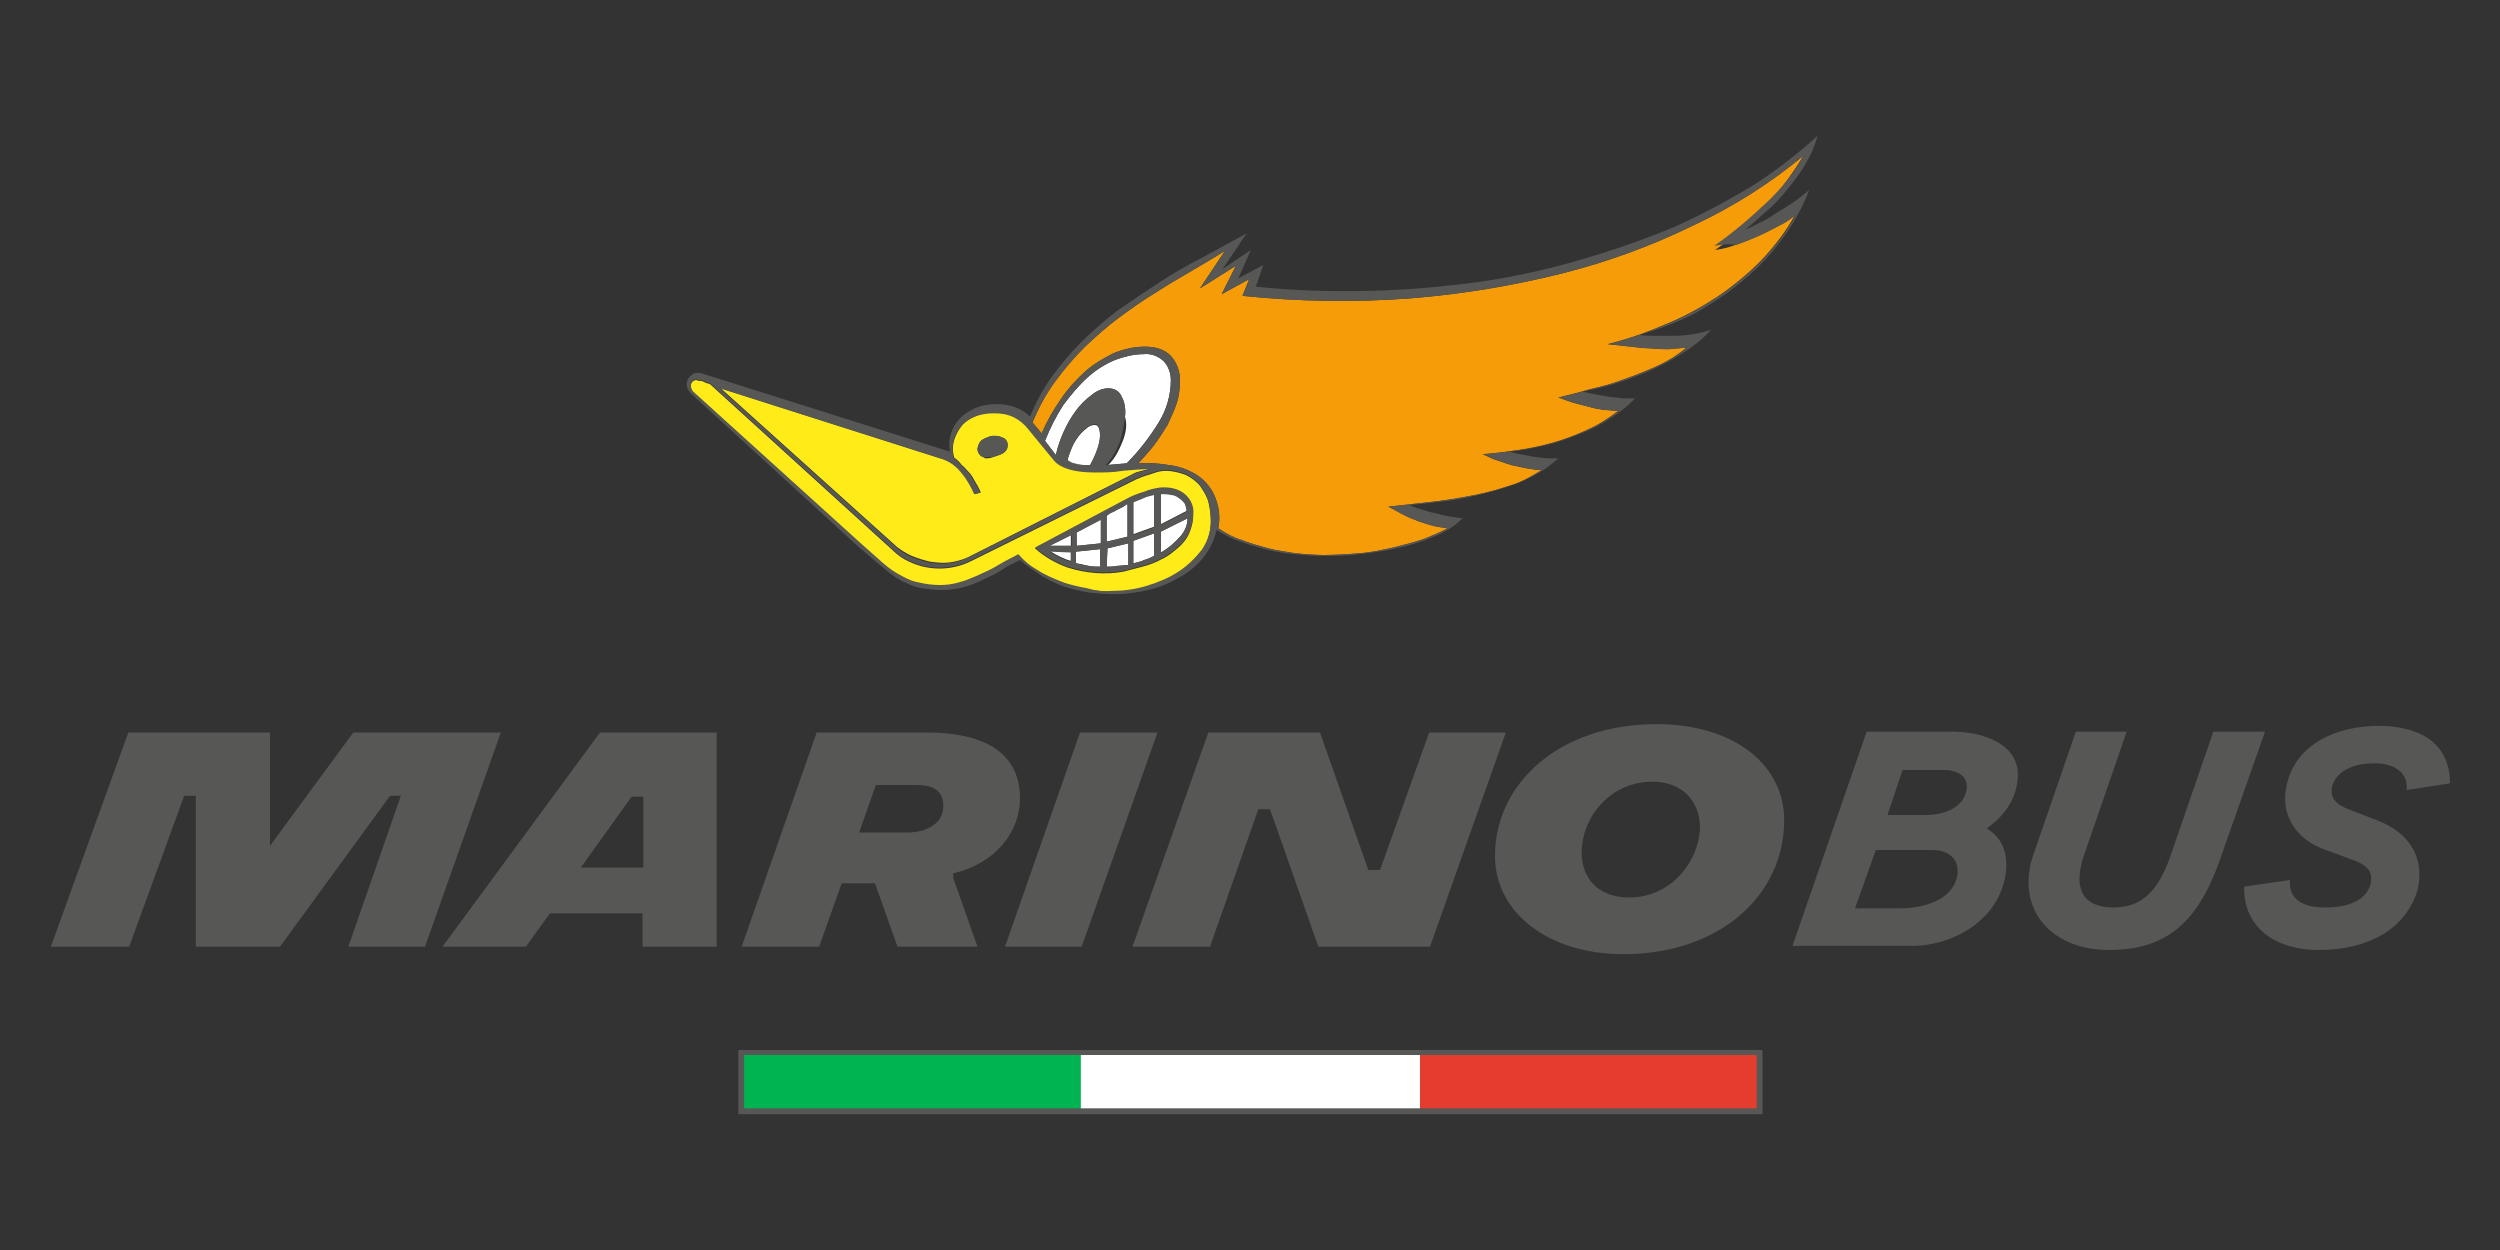 <?xml version="1.0" encoding="utf-8"?>
<!-- Generator: Adobe Illustrator 25.0.1, SVG Export Plug-In . SVG Version: 6.00 Build 0)  -->
<svg version="1.1" id="Livello_1" xmlns="http://www.w3.org/2000/svg" xmlns:xlink="http://www.w3.org/1999/xlink" x="0px" y="0px"
	 viewBox="0 0 300 150" style="enable-background:new 0 0 300 150;" xml:space="preserve">
<rect x="0" y="0" width="300" height="150" fill="#333333" stroke="none"/>
<style type="text/css">
	.st0{fill:#FFFFFF;}
	.st1{fill:#FEEB17;}
	.st2{fill:#F59C08;}
	.st3{fill:#575756;}
	.st4{fill:#008E39;}
	.st5{fill:#E20E17;}
	.st6{fill:#00B451;}
	.st7{fill:#E43D30;}
</style>
<g id="Livello_2_1_">
	<g id="Livello_1-2">
		<path class="st0" d="M129.2,67.6c0.5,0.1,0.9,0.2,1.4,0.3c0.5,0.1,1,0.1,1.4,0.1v-2.1l-2.9,0.3V67.6z"/>
		<path class="st0" d="M132.8,68c0.4,0,0.8,0,1.3-0.1c0.4,0,0.8-0.1,1.3-0.1v-2.6l-2.5,0.6L132.8,68z"/>
		<polygon class="st0" points="128.5,65.5 128.5,64.2 125.9,65.5 		"/>
		<polygon class="st0" points="129.2,65.5 132.1,65.2 132.1,62.3 129.2,63.9 		"/>
		<path class="st0" d="M134.7,53c-0.4,1-0.9,2-1.7,2.8l2.2-0.2c1.5-1.5,2.8-3.2,3.9-5c0.9-1.5,1.4-3.2,1.4-5c0-0.8-0.3-1.7-0.9-2.3
			c-0.7-0.6-1.5-0.9-2.4-0.8c-1.2,0-2.3,0.3-3.4,0.7c-1.2,0.5-2.3,1.2-3.3,2.1c-1.1,1-2,2.1-2.9,3.3c-0.9,1.4-1.6,2.8-2.2,4.3
			l1.3,1.7c0.2-0.9,0.5-1.8,0.9-2.7c0.4-0.9,0.9-1.8,1.5-2.6c0.5-0.7,1.2-1.4,1.9-1.9c0.6-0.5,1.3-0.8,2-0.8c0.7,0,1.3,0.3,1.6,1
			c0.4,0.7,0.5,1.6,0.4,2.4C135.3,51,135.1,52,134.7,53"/>
		<path class="st1" d="M109.4,66.7c0.7,0.3,1.4,0.5,2.2,0.7c0.8,0.1,1.5,0.2,2.3,0.1c0.8-0.1,1.5-0.3,2.2-0.6l19.8-10
			c0.3-0.2,0.7-0.3,1.1-0.4c0.4-0.1,0.8-0.2,1.1-0.3c-1.1,0-2.2,0.1-3.3,0.2c-1.1,0.2-2.2,0.2-3.3,0.2c-2.5,0-4.1-0.5-4.9-1.4
			l-3.2-3.9c-0.4-0.5-1-1-1.6-1.3c-0.8-0.4-1.6-0.5-2.4-0.5c-0.8,0-1.6,0.1-2.3,0.4c-0.6,0.3-1.2,0.6-1.7,1.2
			c-0.4,0.5-0.7,1.1-0.9,1.7c-0.2,0.7-0.2,1.4,0,2.1c0.4,0.3,0.7,0.6,0.9,0.9c0.3,0.2,0.5,0.5,0.8,0.8c0.3,0.3,0.5,0.6,0.7,1
			c0.3,0.5,0.6,1,0.8,1.5l-0.7,0.2c-0.4-0.9-0.9-1.8-1.5-2.5c-0.6-0.8-1.4-1.4-2.3-1.7l-26.7-8.5l21.1,19
			C108.1,66,108.7,66.4,109.4,66.7 M117.6,54.6c-0.2-0.2-0.3-0.5-0.3-0.7c0-0.2,0.1-0.5,0.2-0.7c0.1-0.2,0.3-0.4,0.5-0.5
			c0.2-0.1,0.4-0.2,0.7-0.3c0.2-0.1,0.5-0.1,0.7-0.1c0.4,0,0.7,0.1,1.1,0.3c0.3,0.2,0.5,0.6,0.4,1c0,0.2-0.1,0.4-0.3,0.6
			c-0.2,0.2-0.4,0.3-0.7,0.4c-0.3,0.1-0.6,0.2-0.9,0.3c-0.3,0.1-0.5,0.1-0.8,0.1C118,54.8,117.8,54.7,117.6,54.6"/>
		<path class="st0" d="M134,61.2c-0.3,0.2-0.6,0.3-0.8,0.4c-0.1,0.1-0.3,0.2-0.4,0.3V65l2.5-0.6v-3.9c-0.1,0-0.2,0.1-0.5,0.3
			L134,61.2"/>
		<path class="st0" d="M130.4,51.4c-0.4,0.3-0.7,0.6-1,1c-0.3,0.4-0.6,0.9-0.8,1.4c-0.2,0.5-0.4,1-0.5,1.5c0.2,0.1,0.3,0.2,0.5,0.3
			c0.2,0.1,0.5,0.1,0.7,0.2c0.3,0,0.5,0.1,0.8,0.1c0.2,0,0.5,0,0.7,0c0.8-1.5,1.2-2.7,1.2-3.6c0-0.8-0.2-1.3-0.6-1.3
			C131.1,51,130.7,51.1,130.4,51.4"/>
		<path class="st0" d="M127.2,66.8c0.4,0.2,0.9,0.4,1.3,0.5v-1.1l-2.5-0.1C126.4,66.4,126.8,66.6,127.2,66.8"/>
		<path class="st2" d="M216.4,18.7c-4,3.3-8.4,6.1-13.1,8.3c-5.1,2.5-10.3,4.4-15.8,5.8c-6,1.5-12,2.5-18.2,3
			c-6.7,0.5-13.5,0.4-20.2-0.3l0.8-2l-3.3,1.8l1.7-3.4l-4.3,2.7l3-4.5c-1.3,0.8-2.6,1.6-4,2.4c-1.4,0.8-2.9,1.7-4.3,2.6
			c-1.5,0.9-2.9,1.9-4.4,3c-1.5,1.1-2.8,2.3-4.1,3.5c-1.3,1.3-2.5,2.7-3.6,4.2c-1.1,1.5-2,3.2-2.7,4.9l1.1,1.3
			c0.6-1.4,1.4-2.8,2.3-4.1c0.8-1.2,1.8-2.3,2.9-3.3c1-0.9,2.2-1.6,3.4-2.2c1.2-0.5,2.5-0.8,3.8-0.8c1.4,0,2.4,0.4,3.1,1.1
			c0.7,0.8,1.1,1.8,1.1,2.9c0,0.9-0.1,1.9-0.4,2.8c-0.3,0.9-0.7,1.7-1.1,2.6c-0.5,0.8-1,1.6-1.6,2.4c-0.6,0.8-1.3,1.5-1.9,2.2
			c1.2-0.1,2.4,0,3.6,0.2c1.1,0.1,2.2,0.5,3.1,1c0.9,0.5,1.7,1.3,2.2,2.2c0.6,1.1,0.9,2.4,0.8,3.6l-0.1,0.8c0.9,0.6,1.8,1.1,2.8,1.4
			c1,0.4,2.1,0.7,3.2,1c1.1,0.3,2.2,0.4,3.3,0.6c1.1,0.1,2.2,0.2,3.3,0.2c1.5,0,2.9-0.1,4.3-0.2c1.4-0.1,2.7-0.4,4.1-0.7
			c1.2-0.3,2.4-0.6,3.6-1c1-0.4,2-0.8,2.9-1.3c-0.7-0.1-1.4-0.2-2.1-0.4c-0.7-0.2-1.3-0.4-2-0.7c-0.6-0.2-1.1-0.5-1.7-0.8
			c-0.5-0.3-0.9-0.5-1.3-0.7c1.8-0.2,3.7-0.4,5.4-0.6c1.8-0.2,3.4-0.5,5-0.8c1.5-0.3,2.9-0.7,4.4-1.2c1.3-0.4,2.5-1.1,3.6-1.8
			c-0.6,0-1.2-0.1-1.8-0.2c-0.6-0.1-1.3-0.3-1.9-0.4c-0.6-0.2-1.2-0.4-1.8-0.6c-0.6-0.2-1.1-0.5-1.6-0.7c1.5-0.1,2.9-0.3,4.3-0.5
			c1.4-0.2,2.8-0.5,4.2-0.9c1.4-0.4,2.7-0.9,4-1.5c1.4-0.6,2.6-1.4,3.8-2.3c-0.6,0-1.2-0.1-1.7-0.1c-0.6-0.1-1.3-0.2-1.9-0.4
			s-1.3-0.3-1.9-0.5c-0.6-0.2-1.2-0.4-1.7-0.6c1.2-0.3,2.5-0.6,3.8-1c1.4-0.3,2.8-0.7,4.1-1.2c1.4-0.5,2.7-1,4-1.6
			c1.3-0.6,2.4-1.3,3.5-2.2c-0.7,0.1-1.4,0.1-2.1,0.2c-0.7,0-1.4,0-2.2-0.1c-0.8,0-1.6-0.1-2.4-0.2l-2.8-0.3c2.4-0.6,4.7-1.4,7-2.4
			c2.2-0.9,4.2-2,6.2-3.3c1.9-1.3,3.6-2.7,5.2-4.3c1.6-1.7,3-3.5,4.1-5.5c-0.6,0.5-1.2,0.9-1.8,1.2c-0.8,0.4-1.7,0.9-2.6,1.3
			c-0.9,0.4-1.9,0.8-2.8,1.1c-0.8,0.3-1.6,0.5-2.4,0.6c2.3-1.6,4.4-3.4,6.4-5.4C213.8,22.6,215.2,20.7,216.4,18.7"/>
		<path class="st0" d="M136,67.6c0.4-0.1,0.9-0.2,1.3-0.4c0.4-0.1,0.8-0.3,1.2-0.5V64l-2.5,0.9V67.6z"/>
		<path class="st1" d="M144,58.3c-0.5-0.6-1.1-1-1.7-1.3c-0.8-0.3-1.6-0.5-2.4-0.5c-0.5,0-1,0.1-1.5,0.3c-0.7,0.2-1.3,0.4-2,0.7
			l-20,9.9c-2.3,1.1-5,1.1-7.3,0c-0.7-0.3-1.4-0.8-1.9-1.3l-22-20c-0.1,0-0.2-0.1-0.3-0.1s-0.3-0.1-0.5-0.2
			c-0.2-0.1-0.3-0.1-0.5-0.1c-0.1,0-0.2,0-0.3-0.1c-0.2,0-0.4,0.1-0.5,0.2c-0.1,0.1-0.2,0.3-0.2,0.5c0,0.3,0.1,0.6,0.3,0.8
			l20.1,18.2c1,0.9,1.9,1.7,2.7,2.4c0.7,0.6,1.4,1.1,2.2,1.5c0.7,0.4,1.4,0.7,2.1,0.8c0.8,0.2,1.7,0.3,2.5,0.3
			c0.8,0,1.5-0.1,2.2-0.3c0.8-0.2,1.5-0.5,2.2-0.8c0.9-0.4,1.8-0.8,2.6-1.3c0.8-0.5,1.7-0.9,2.4-1.3c0.7,0.8,1.4,1.4,2.3,1.9
			c0.9,0.6,1.9,1,2.9,1.4c1,0.4,2.1,0.6,3.1,0.8c1,0.2,2,0.3,3,0.3c1.4,0,2.8-0.2,4.1-0.6c1.3-0.4,2.6-0.9,3.8-1.7
			c1.1-0.7,2-1.6,2.8-2.6c0.7-1,1.1-2.2,1.1-3.5c0-0.8-0.1-1.6-0.3-2.4C144.8,59.5,144.4,58.9,144,58.3 M142.7,64
			c-0.3,0.7-0.8,1.3-1.4,1.8c-0.6,0.5-1.2,1-1.9,1.3c-0.7,0.4-1.5,0.7-2.3,0.9c-0.8,0.2-1.5,0.4-2.3,0.6c-2.2,0.4-4.5,0.2-6.7-0.5
			c-1.4-0.5-2.8-1.3-3.9-2.3l10.9-5.8c0.7-0.4,1.5-0.7,2.2-0.9c0.6-0.2,1.2-0.3,1.8-0.4c1.3-0.1,2.3,0.2,3,0.8
			c0.7,0.6,1.1,1.5,1,2.4C143.2,62.5,143,63.3,142.7,64"/>
		<path class="st0" d="M139.3,66.3c0.9-0.5,1.7-1.2,2.4-2c0.5-0.6,0.8-1.3,0.8-2.1l-3.2,1.6L139.3,66.3z"/>
		<path class="st0" d="M136,60.2v3.9l2.5-0.9v-3.9c-0.4,0.1-0.9,0.2-1.3,0.4C136.8,59.9,136.4,60,136,60.2"/>
		<path class="st0" d="M141.5,59.7c-0.3-0.2-0.6-0.4-1-0.4c-0.4-0.1-0.8-0.1-1.2-0.1v3.7l3.1-1.6c0-0.3-0.1-0.6-0.2-0.9
			C142,60.2,141.7,59.9,141.5,59.7"/>
		<path class="st3" d="M218.1,16.3c-0.3,1.2-0.8,2.3-1.4,3.3c-0.6,1.1-1.4,2.1-2.2,3.1c-0.8,1-1.6,1.9-2.6,2.7
			c-0.9,0.8-1.7,1.6-2.6,2.2c0.5-0.2,1-0.4,1.7-0.8c0.7-0.3,1.4-0.7,2.1-1.2c0.7-0.4,1.5-0.9,2.2-1.4c0.6-0.4,1.2-0.9,1.8-1.4
			c-0.5,1.4-1.2,2.7-1.9,3.9c-0.8,1.3-1.7,2.5-2.7,3.7c-1,1.2-2.2,2.3-3.4,3.3c-1.2,1-2.5,2-3.9,2.8c-1.3,0.9-2.7,1.6-4.2,2.2
			c-1.4,0.6-2.9,1.1-4.3,1.5c0.7,0.1,1.4,0.1,2.1,0.1s1.5,0,2.2,0c0.7,0,1.5-0.1,2.2-0.2c0.7-0.1,1.4-0.3,2.1-0.5
			c-0.9,1-2,1.9-3.1,2.6c-1.2,0.8-2.5,1.5-3.8,2.1c-1.4,0.6-2.8,1.2-4.2,1.6c-1.4,0.5-2.9,0.8-4.3,1.1l1.4,0.3
			c0.5,0.1,1.1,0.2,1.7,0.3c0.6,0.1,1.2,0.1,1.7,0.2c0.5,0,1,0,1.5,0c-0.9,1-2,1.8-3.1,2.5c-1.2,0.8-2.5,1.4-3.8,1.9
			c-1.3,0.5-2.7,1-4.1,1.3c-1.4,0.3-2.7,0.6-4.1,0.7c0.4,0.1,0.8,0.2,1.3,0.3c0.5,0.1,1.1,0.2,1.6,0.3c0.5,0.1,1.1,0.1,1.6,0.2
			c0.5,0,0.9,0,1.4,0c-1.1,1-2.4,1.9-3.8,2.5c-1.5,0.7-3.1,1.2-4.6,1.6c-1.6,0.4-3.2,0.8-4.9,1c-1.6,0.2-3.2,0.4-4.6,0.5
			c0.5,0.2,0.9,0.4,1.4,0.5c0.6,0.2,1.2,0.4,1.8,0.5c0.6,0.2,1.2,0.3,1.8,0.4c0.4,0.1,0.9,0.1,1.4,0.2c-0.9,0.9-2,1.6-3.2,2.1
			c-1.4,0.6-2.9,1.1-4.3,1.4c-1.6,0.4-3.2,0.6-4.8,0.8c-1.6,0.2-3.1,0.2-4.5,0.2c-1.2,0-2.3-0.1-3.4-0.2c-1.2-0.1-2.3-0.3-3.5-0.6
			c-1.1-0.3-2.1-0.6-3.2-1c-0.9-0.3-1.8-0.8-2.6-1.3c-0.3,1.2-0.8,2.3-1.6,3.3c-0.8,1-1.8,1.8-2.9,2.4c-1.2,0.7-2.4,1.2-3.7,1.5
			c-1.3,0.3-2.7,0.5-4,0.5c-1.1,0-2.2-0.1-3.2-0.2c-1-0.2-2-0.4-2.9-0.7c-0.9-0.3-1.8-0.8-2.7-1.3c-0.9-0.6-1.8-1.2-2.6-1.9
			c-0.8,0.4-1.5,0.7-2.2,1.2s-1.5,0.8-2.3,1.2c-0.8,0.4-1.6,0.7-2.4,0.9c-0.8,0.2-1.7,0.3-2.5,0.3c-0.8,0-1.5-0.1-2.3-0.2
			c-0.7-0.1-1.5-0.4-2.1-0.7c-0.9-0.4-1.7-1-2.4-1.6c-0.9-0.7-1.9-1.6-3.2-2.7l-20-18.3c-0.2-0.2-0.3-0.3-0.4-0.5
			c-0.1-0.2-0.2-0.4-0.2-0.7c0-0.4,0.2-0.8,0.6-1.1c0.3-0.3,0.8-0.3,1.2-0.2l29.8,9.4c-0.3-1.5,0.2-3,1.3-4.1
			c0.5-0.5,1.2-0.9,1.9-1.2c0.8-0.3,1.6-0.4,2.4-0.4c0.8,0,1.6,0.1,2.3,0.4c0.6,0.2,1.2,0.6,1.7,1.1c0.7-1.7,1.6-3.4,2.7-4.9
			c1.1-1.5,2.3-2.9,3.6-4.2c1.4-1.3,2.8-2.6,4.3-3.7c1.6-1.1,3.2-2.2,4.9-3.3c1.7-1.1,3.4-2.1,5.2-3l5.3-2.9l-2.9,4.3l3.4-2.3
			l-1.5,3.4l3-1.6l-0.9,2.6c4.6,0.5,9.2,0.6,13.8,0.5c4.4-0.1,8.8-0.5,13.2-1.1c4.1-0.6,8.2-1.5,12.2-2.7c3.8-1.1,7.5-2.4,11.1-3.9
			c3.3-1.5,6.5-3.2,9.6-5.1C212.9,20.6,215.6,18.6,218.1,16.3 M133.5,70.9c1.4,0,2.8-0.2,4.1-0.6c1.3-0.4,2.6-0.9,3.8-1.7
			c1.1-0.7,2-1.6,2.8-2.6c0.7-1,1.1-2.2,1.1-3.5c0-0.8-0.1-1.6-0.3-2.4c-0.2-0.7-0.6-1.3-1-1.9c-0.5-0.6-1.1-1-1.7-1.3
			c-0.8-0.3-1.6-0.5-2.4-0.5c-0.5,0-1,0.1-1.5,0.3c-0.7,0.2-1.3,0.4-2,0.7l-20,9.9c-2.3,1.1-5,1.1-7.3,0c-0.7-0.3-1.4-0.8-1.9-1.3
			l-22-20c-0.1,0-0.2-0.1-0.3-0.1s-0.3-0.1-0.5-0.2c-0.2-0.1-0.3-0.1-0.5-0.1c-0.1,0-0.2,0-0.3-0.1c-0.2,0-0.4,0.1-0.5,0.2
			c-0.1,0.1-0.2,0.3-0.2,0.5c0,0.3,0.1,0.6,0.3,0.8l20.1,18.2c1,0.9,1.9,1.7,2.7,2.4c0.7,0.6,1.4,1.1,2.2,1.5
			c0.7,0.4,1.4,0.7,2.1,0.8c0.8,0.2,1.7,0.3,2.5,0.3c0.8,0,1.5-0.1,2.2-0.3c0.8-0.2,1.5-0.5,2.2-0.8c0.9-0.4,1.8-0.8,2.6-1.3
			c0.8-0.5,1.7-0.9,2.4-1.3c0.7,0.8,1.4,1.4,2.3,1.9c0.9,0.6,1.9,1,2.9,1.4c1,0.4,2.1,0.6,3.1,0.8C131.5,70.9,132.5,71,133.5,70.9
			 M114.4,54.9c0.4,0.3,0.7,0.6,0.9,0.9c0.3,0.2,0.5,0.5,0.8,0.8c0.3,0.3,0.5,0.6,0.7,1c0.3,0.5,0.6,1,0.8,1.5l-0.7,0.2
			c-0.4-0.9-0.9-1.8-1.5-2.5c-0.6-0.8-1.4-1.4-2.3-1.7l-26.7-8.5l21.1,19c0.5,0.5,1.1,0.9,1.8,1.2c0.7,0.3,1.4,0.5,2.2,0.7
			c0.8,0.1,1.5,0.2,2.3,0.1c0.8-0.1,1.5-0.3,2.2-0.6l19.8-10c0.3-0.2,0.7-0.3,1.1-0.4c0.4-0.1,0.8-0.2,1.1-0.3
			c-1.1,0-2.2,0.1-3.3,0.2c-1.1,0.2-2.2,0.2-3.3,0.2c-2.5,0-4.1-0.5-4.9-1.4l-3.2-3.9c-0.4-0.5-1-1-1.6-1.3
			c-0.8-0.4-1.6-0.5-2.4-0.5c-0.8,0-1.6,0.1-2.3,0.4c-0.6,0.2-1.2,0.6-1.7,1.2c-0.4,0.5-0.7,1.1-0.9,1.7
			C114.3,53.5,114.3,54.2,114.4,54.9 M118.2,54.9c-0.2,0-0.5-0.1-0.6-0.3c-0.2-0.2-0.3-0.5-0.3-0.7c0-0.2,0.1-0.5,0.2-0.7
			c0.1-0.2,0.3-0.4,0.5-0.5c0.2-0.1,0.4-0.2,0.7-0.3c0.2-0.1,0.5-0.1,0.7-0.1c0.4,0,0.7,0.1,1.1,0.3c0.3,0.2,0.5,0.6,0.4,1
			c0,0.2-0.1,0.4-0.3,0.6c-0.2,0.2-0.4,0.3-0.7,0.4c-0.3,0.1-0.6,0.2-0.9,0.3C118.8,54.8,118.5,54.8,118.2,54.9 M205.7,29.5
			c2.3-1.6,4.4-3.4,6.4-5.3c1.7-1.6,3.2-3.5,4.3-5.5c-4,3.3-8.4,6.1-13.1,8.3c-5.1,2.5-10.3,4.4-15.8,5.8c-6,1.5-12,2.5-18.2,3
			c-6.7,0.5-13.5,0.4-20.2-0.3l0.8-2l-3.3,1.8l1.7-3.4l-4.3,2.7l3-4.5c-1.3,0.8-2.6,1.6-4,2.4s-2.9,1.7-4.3,2.6
			c-1.5,0.9-2.9,1.9-4.4,3c-1.5,1.1-2.8,2.3-4.1,3.5c-1.3,1.3-2.5,2.7-3.6,4.2c-1.1,1.5-2,3.2-2.7,4.9l1.1,1.3
			c0.6-1.4,1.4-2.8,2.3-4.1c0.8-1.2,1.8-2.3,2.9-3.3c1-0.9,2.2-1.6,3.4-2.2c1.2-0.5,2.5-0.8,3.8-0.8c1.4,0,2.4,0.4,3.1,1.1
			c0.7,0.8,1.1,1.8,1.1,2.9c0,0.9-0.1,1.9-0.4,2.8c-0.3,0.9-0.7,1.7-1.1,2.6c-0.5,0.8-1,1.6-1.6,2.4c-0.6,0.8-1.3,1.5-1.9,2.2
			c1.2-0.1,2.4,0,3.6,0.2c1.1,0.1,2.2,0.5,3.1,1c0.9,0.5,1.7,1.3,2.2,2.2c0.6,1.1,0.9,2.4,0.8,3.6l-0.1,0.8c0.9,0.6,1.8,1.1,2.8,1.4
			c1,0.4,2.1,0.7,3.2,1c1.1,0.3,2.2,0.4,3.3,0.6c1.1,0.1,2.2,0.2,3.3,0.2c1.5,0,2.9-0.1,4.3-0.2c1.4-0.1,2.7-0.4,4.1-0.7
			c1.2-0.3,2.4-0.6,3.6-1c1-0.4,2-0.8,2.9-1.3c-0.7-0.1-1.4-0.2-2.1-0.4c-0.7-0.2-1.3-0.4-2-0.7c-0.6-0.2-1.1-0.5-1.7-0.8
			c-0.5-0.3-0.9-0.5-1.3-0.7c1.8-0.2,3.7-0.4,5.4-0.6c1.8-0.2,3.4-0.5,5-0.8c1.5-0.3,2.9-0.7,4.4-1.2c1.3-0.4,2.5-1.1,3.6-1.8
			c-0.6,0-1.2-0.1-1.8-0.2c-0.6-0.1-1.2-0.3-1.8-0.4c-0.6-0.2-1.2-0.4-1.8-0.6s-1.1-0.5-1.6-0.7c1.5-0.1,2.9-0.3,4.3-0.5
			c1.4-0.2,2.8-0.5,4.2-0.9c1.4-0.4,2.7-0.9,4-1.5c1.4-0.6,2.6-1.4,3.8-2.3c-0.6,0-1.2-0.1-1.7-0.1c-0.6-0.1-1.3-0.2-1.9-0.4
			c-0.6-0.1-1.3-0.3-1.9-0.5c-0.6-0.2-1.2-0.4-1.7-0.6c1.2-0.3,2.4-0.6,3.8-1c1.4-0.3,2.8-0.7,4.1-1.2c1.4-0.5,2.7-1,4-1.6
			c1.2-0.6,2.4-1.3,3.5-2.2c-0.7,0.1-1.4,0.1-2.1,0.2c-0.7,0-1.4,0-2.2-0.1c-0.8,0-1.6-0.1-2.4-0.2l-2.8-0.3c2.4-0.6,4.7-1.4,7-2.4
			c2.2-0.9,4.2-2,6.2-3.3c1.9-1.3,3.6-2.7,5.2-4.3c1.6-1.7,3-3.5,4.1-5.5c-0.6,0.5-1.2,0.9-1.8,1.2c-0.8,0.4-1.7,0.9-2.6,1.3
			c-0.9,0.4-1.9,0.8-2.8,1.1C207.3,29.2,206.5,29.4,205.7,29.5 M139.2,58.5c1.3-0.1,2.3,0.2,3,0.8c0.7,0.6,1.1,1.5,1,2.4
			c0,0.8-0.2,1.5-0.5,2.2c-0.3,0.7-0.8,1.3-1.4,1.8c-0.6,0.5-1.2,1-1.9,1.3c-0.7,0.4-1.5,0.7-2.3,0.9c-0.8,0.2-1.5,0.4-2.3,0.6
			c-2.2,0.4-4.5,0.2-6.7-0.5c-1.4-0.5-2.8-1.3-3.9-2.3l10.9-5.8c0.7-0.4,1.5-0.7,2.2-0.9C138,58.7,138.6,58.6,139.2,58.5
			 M135.2,55.6c1.5-1.5,2.8-3.2,3.9-5c0.9-1.5,1.4-3.2,1.4-5c0-0.8-0.3-1.7-0.9-2.3c-0.7-0.6-1.5-0.9-2.4-0.8
			c-1.2,0-2.3,0.3-3.4,0.7c-1.2,0.5-2.3,1.2-3.3,2.1c-1.1,1-2,2.1-2.9,3.3c-0.9,1.4-1.6,2.8-2.2,4.3l1.3,1.7
			c0.2-0.9,0.5-1.8,0.9-2.7c0.4-0.9,0.9-1.8,1.5-2.6c0.5-0.7,1.2-1.4,1.9-1.9c0.6-0.5,1.3-0.8,2-0.8c0.7,0,1.3,0.3,1.6,1
			c0.4,0.7,0.5,1.6,0.4,2.4c-0.1,1-0.3,2-0.6,3c-0.4,1-0.9,2-1.7,2.8L135.2,55.6z M128.6,64.2l-2.6,1.3h2.6V64.2z M126,66.2
			c0.4,0.3,0.8,0.5,1.2,0.7c0.4,0.2,0.9,0.4,1.3,0.5v-1.1L126,66.2z M130.8,55.8c0.8-1.5,1.2-2.7,1.2-3.6c0-0.8-0.2-1.3-0.6-1.3
			c-0.4,0-0.7,0.2-1,0.4c-0.4,0.3-0.7,0.6-1,1c-0.3,0.4-0.6,0.9-0.8,1.4c-0.2,0.5-0.4,1-0.5,1.5c0.2,0.1,0.3,0.2,0.5,0.3
			c0.2,0.1,0.5,0.1,0.7,0.2c0.3,0,0.5,0.1,0.8,0.1C130.3,55.8,130.6,55.8,130.8,55.8 M129.2,65.5l2.9-0.3v-2.8l-2.9,1.5V65.5z
			 M129.2,67.6c0.5,0.1,0.9,0.2,1.4,0.3c0.5,0.1,1,0.1,1.4,0.1v-2.1l-2.9,0.3V67.6z M135.3,60.5c-0.1,0-0.2,0.1-0.5,0.3l-0.8,0.4
			c-0.3,0.2-0.6,0.3-0.8,0.4c-0.1,0.1-0.3,0.2-0.4,0.3v3.1l2.5-0.6L135.3,60.5z M132.8,68c0.4,0,0.8,0,1.3-0.1
			c0.4,0,0.8-0.1,1.3-0.1v-2.6l-2.5,0.6L132.8,68z M138.5,63.3v-3.9c-0.4,0.1-0.9,0.2-1.3,0.4c-0.4,0.2-0.8,0.3-1.2,0.5v3.9
			L138.5,63.3z M136,67.6c0.4-0.1,0.9-0.2,1.3-0.4c0.4-0.1,0.8-0.3,1.2-0.5V64l-2.5,0.9V67.6z M142.4,61.4c0-0.3-0.1-0.6-0.2-0.9
			c-0.2-0.3-0.4-0.5-0.7-0.7c-0.3-0.2-0.6-0.4-1-0.4c-0.4-0.1-0.8-0.1-1.2-0.1v3.7L142.4,61.4z M139.3,66.3c0.9-0.5,1.7-1.2,2.4-2
			c0.5-0.6,0.8-1.3,0.8-2.1l-3.2,1.6L139.3,66.3z"/>
		<path class="st3" d="M198.8,86.9c-11.8,0-19.4,7.2-19.4,15.8c0,6.9,6.5,11.8,15.4,11.8c11.5,0,19.3-7,19.3-16.1
			C214.1,91.8,208.1,86.9,198.8,86.9z M195.5,107.7c-3.7,0-5.7-2.3-5.7-5.4c0-4.2,3.4-8.5,8.5-8.5c3.6,0,5.7,2.4,5.7,5.5
			C203.9,103.3,200.6,107.7,195.5,107.7z"/>
		<path class="st3" d="M122.4,95.8c0-5.8-4.8-7.9-11.2-7.9H98L89,113.6h9.3l2.7-7.6h4l2.7,7.6h9.6l-2.9-8.2v-0.6
			C119.5,103.6,122.4,99.8,122.4,95.8z M108.9,99.9h-5.8l2-5.7h5c2,0,3.1,0.8,3.1,2.5C113.2,98.9,111.1,99.9,108.9,99.9z"/>
		<path class="st3" d="M72,87.9l-18.9,25.7h10l2.9-4h11.1v4h8.9V87.9L72,87.9z M77.2,104.1h-7.5l6.1-8.5h1.4L77.2,104.1z"/>
		<polygon class="st3" points="129.6,87.9 120.6,113.6 129.8,113.6 138.9,87.9 		"/>
		<polygon class="st3" points="42.4,87.9 32.4,101.5 32.4,87.9 15.4,87.9 15.4,87.9 15.4,87.9 6.1,113.6 15.5,113.6 22.1,95.5 
			23.5,95.5 23.5,113.6 33.6,113.6 46.8,95.5 48.1,95.5 41.8,113.6 51,113.6 60.1,87.9 		"/>
		<polygon class="st3" points="171.5,87.9 165.6,104.4 164.2,104.4 158.4,87.9 145,87.9 135.9,113.6 145.2,113.6 151,97.1 
			152.4,97.1 158.2,113.6 171.6,113.6 180.7,87.9 		"/>
		<path class="st3" d="M271.8,87.8h-6.2l-4.9,14.2c-1.4,4.3-3.2,6.9-7.1,6.9c-3.6,0-5.1-2.2-3.3-6.9l4.9-14.2h-6.1l-4.9,14.2
			c-2.6,6.7,1.6,12,8.9,12c7.5,0,11.1-4,13.7-12L271.8,87.8z"/>
		<path class="st3" d="M242.1,93.6c0.5-4-3.6-5.7-7.5-5.8h-10.6l-8.9,25.7h14.3c5.1,0,10.6-3.2,11.3-8.8c0.3-2.4-0.5-4.2-2.3-5.3
			C240.3,98.1,241.9,96.1,242.1,93.6z M234.9,104.9c-0.4,2.9-3.6,4-6.6,4.1h-5.7l2.5-7h6.8C233.5,102,235.1,102.8,234.9,104.9z
			 M236,94.6c-0.2,2.2-2.6,3.2-4.8,3.2h-4.7l1.8-5.4h5.1C234.6,92.4,236.2,93,236,94.6L236,94.6z"/>
		<path class="st3" d="M285.4,98.5l-3.6-1.4c-1.6-0.6-2.3-1.5-1.9-2.9c0.5-1.4,2-2.6,5.1-2.6c2.3,0,4,1.1,3.8,3.2l5.2-0.8
			c0-4.3-2.9-6.8-8.4-6.9c-5.5,0-9.9,2.3-11.1,6.7c-1.1,4,1.1,7,4.6,8.2l3,1.1c2,0.7,2.8,1.5,2.3,3.2c-0.5,1.5-2.2,2.6-5.4,2.6
			c-2.8,0-4.4-1.1-4.2-3.3l-5.5,0.8c-0.1,5.1,4,7.6,8.9,7.6c6,0,10.5-2.5,11.9-7.2C291,103,289.2,100,285.4,98.5z"/>
		<rect x="89" y="126.3" class="st4" width="40.7" height="7"/>
		<rect x="170.4" y="126.3" class="st5" width="40.7" height="7"/>
		<rect x="129.7" y="126.3" class="st0" width="40.7" height="7"/>
		<rect x="89" y="126.3" class="st6" width="40.7" height="7"/>
		<rect x="170.4" y="126.3" class="st7" width="40.7" height="7"/>
		<rect x="129.7" y="126.3" class="st0" width="40.7" height="7"/>
		<path class="st3" d="M211.5,133.7H88.6V126h122.9V133.7z M89.3,133h121.5v-6.4H89.3L89.3,133z"/>
	</g>
</g>
</svg>
